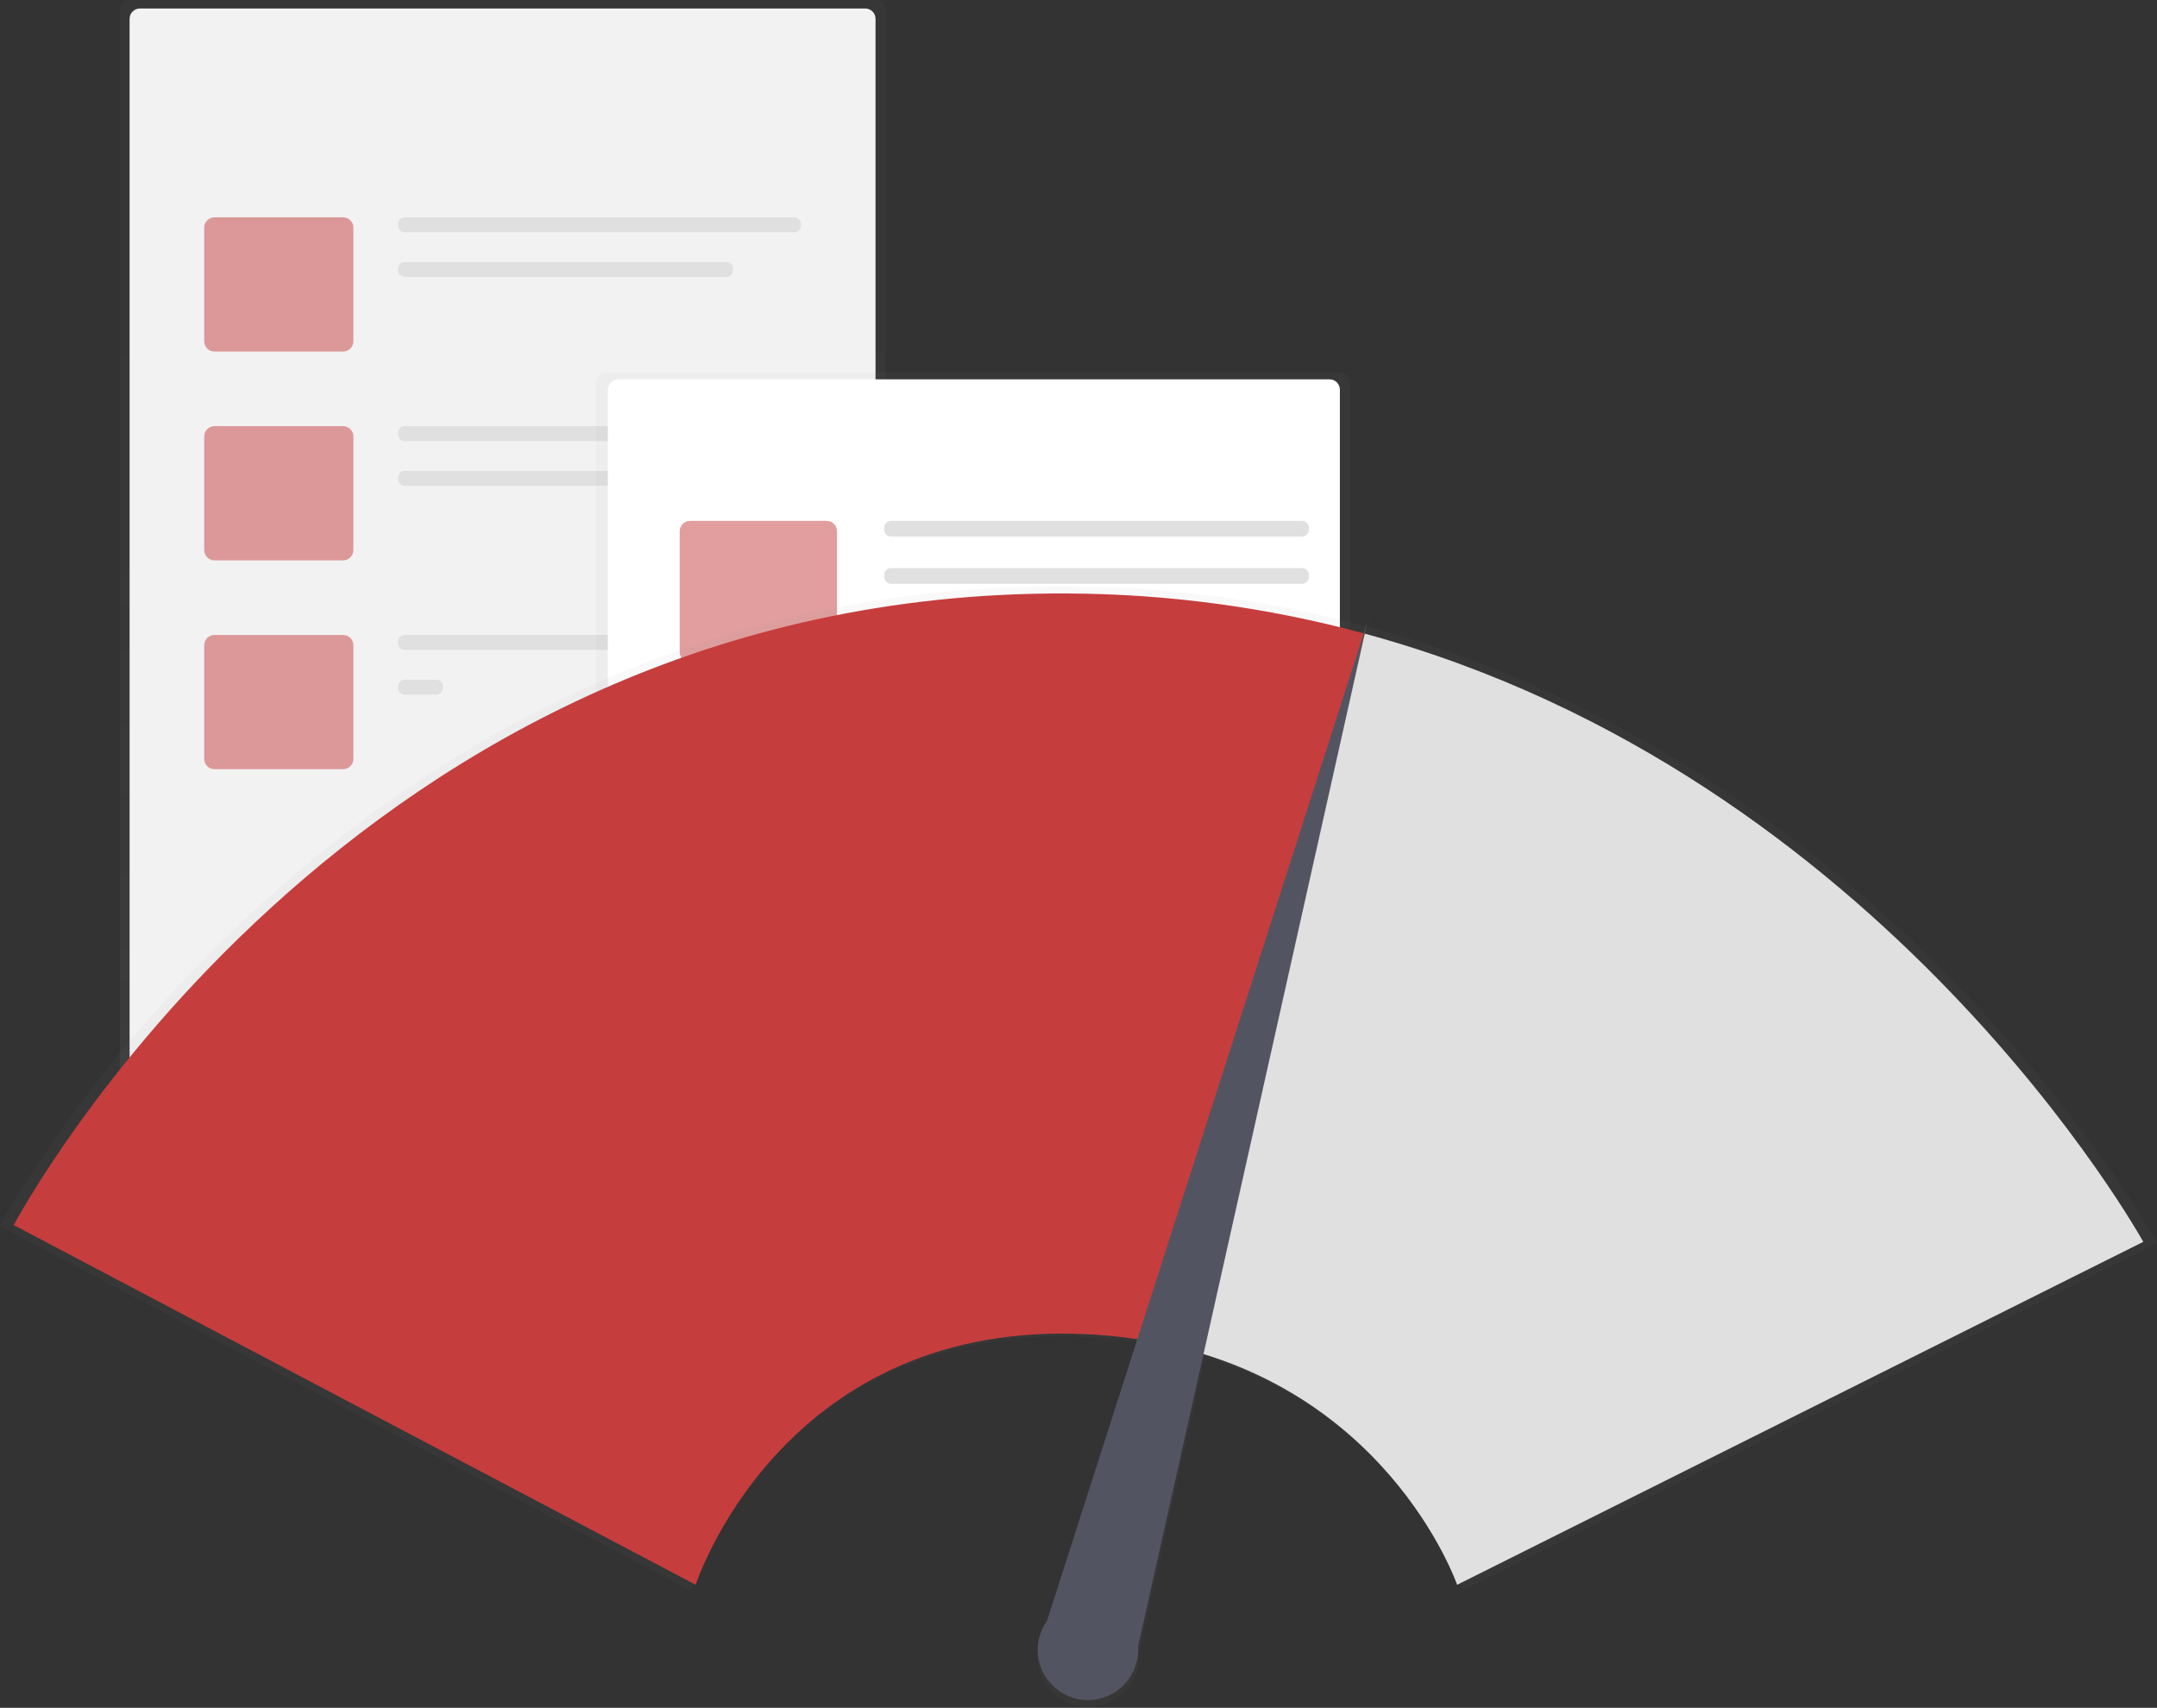 <?xml version="1.0" encoding="UTF-8" standalone="no"?>
<!DOCTYPE svg PUBLIC "-//W3C//DTD SVG 1.1//EN" "http://www.w3.org/Graphics/SVG/1.1/DTD/svg11.dtd">
<svg width="100%" height="100%" viewBox="0 0 942 746" version="1.1" xmlns="http://www.w3.org/2000/svg" xmlns:xlink="http://www.w3.org/1999/xlink" xml:space="preserve" xmlns:serif="http://www.serif.com/" style="fill-rule:evenodd;clip-rule:evenodd;stroke-linejoin:round;stroke-miterlimit:2;">
    <rect x="0" y="0" width="942" height="746" fill="#333333" stroke="none"/>
    <g opacity="0.5">
        <path d="M386.65,4.5C386.65,2.016 384.634,0 382.15,0L56.82,0C54.336,0 52.32,2.016 52.32,4.5L52.32,500.88C52.32,503.364 54.336,505.38 56.82,505.38L382.15,505.38C384.634,505.38 386.65,503.364 386.65,500.88L386.65,4.5Z" style="fill:url(#_Linear1);"/>
    </g>
    <path d="M382.36,8.21C382.36,5.726 380.344,3.71 377.86,3.71L61.1,3.71C58.616,3.71 56.6,5.726 56.6,8.21L56.6,494.37C56.6,496.854 58.616,498.87 61.1,498.87L377.86,498.87C380.344,498.87 382.36,496.854 382.36,494.37L382.36,8.21Z" style="fill:rgb(242,242,242);"/>
    <g opacity="0.5">
        <path d="M154.33,99.43C154.33,96.946 152.314,94.93 149.83,94.93L93.68,94.93C91.196,94.93 89.18,96.946 89.18,99.43L89.18,149.07C89.18,151.554 91.196,153.57 93.68,153.57L149.83,153.57C152.314,153.57 154.33,151.554 154.33,149.07L154.33,99.43Z" style="fill:rgb(198,61,61);"/>
    </g>
    <path d="M349.79,97.75C349.79,96.194 348.526,94.93 346.97,94.93L176.7,94.93C175.144,94.93 173.88,96.194 173.88,97.75L173.88,98.63C173.88,100.186 175.144,101.45 176.7,101.45L346.97,101.45C348.526,101.45 349.79,100.186 349.79,98.63L349.79,97.75Z" style="fill:rgb(224,224,224);"/>
    <path d="M320.11,117.29C320.11,115.734 318.846,114.47 317.29,114.47L176.7,114.47C175.144,114.47 173.88,115.734 173.88,117.29L173.88,118.17C173.88,119.726 175.144,120.99 176.7,120.99L317.29,120.99C318.846,120.99 320.11,119.726 320.11,118.17L320.11,117.29Z" style="fill:rgb(224,224,224);"/>
    <g opacity="0.5">
        <path d="M154.33,190.64C154.33,188.156 152.314,186.14 149.83,186.14L93.68,186.14C91.196,186.14 89.18,188.156 89.18,190.64L89.18,240.28C89.18,242.764 91.196,244.78 93.68,244.78L149.83,244.78C152.314,244.78 154.33,242.764 154.33,240.28L154.33,190.64Z" style="fill:rgb(198,61,61);"/>
    </g>
    <path d="M349.79,188.96C349.79,187.404 348.526,186.14 346.97,186.14L176.7,186.14C175.144,186.14 173.88,187.404 173.88,188.96L173.88,189.84C173.88,191.396 175.144,192.66 176.7,192.66L346.97,192.66C348.526,192.66 349.79,191.396 349.79,189.84L349.79,188.96Z" style="fill:rgb(224,224,224);"/>
    <path d="M349.79,208.5C349.79,206.944 348.526,205.68 346.97,205.68L176.7,205.68C175.144,205.68 173.88,206.944 173.88,208.5L173.88,209.38C173.88,210.936 175.144,212.2 176.7,212.2L346.97,212.2C348.526,212.2 349.79,210.936 349.79,209.38L349.79,208.5Z" style="fill:rgb(224,224,224);"/>
    <g opacity="0.5">
        <path d="M154.33,281.85C154.33,279.366 152.314,277.35 149.83,277.35L93.68,277.35C91.196,277.35 89.18,279.366 89.18,281.85L89.18,331.49C89.18,333.974 91.196,335.99 93.68,335.99L149.83,335.99C152.314,335.99 154.33,333.974 154.33,331.49L154.33,281.85Z" style="fill:rgb(198,61,61);"/>
    </g>
    <path d="M349.79,280.17C349.79,278.614 348.526,277.35 346.97,277.35L176.7,277.35C175.144,277.35 173.88,278.614 173.88,280.17L173.88,281.05C173.88,282.606 175.144,283.87 176.7,283.87L346.97,283.87C348.526,283.87 349.79,282.606 349.79,281.05L349.79,280.17Z" style="fill:rgb(224,224,224);"/>
    <path d="M193.43,299.72C193.43,298.164 192.166,296.9 190.61,296.9L176.7,296.9C175.144,296.9 173.88,298.164 173.88,299.72L173.88,300.6C173.88,302.156 175.144,303.42 176.7,303.42L190.61,303.42C192.166,303.42 193.43,302.156 193.43,300.6L193.43,299.72Z" style="fill:rgb(224,224,224);"/>
    <g opacity="0.5">
        <path d="M589.68,167.22C589.68,164.736 587.664,162.72 585.18,162.72L264.86,162.72C262.376,162.72 260.36,164.736 260.36,167.22L260.36,455.28C260.36,457.764 262.376,459.78 264.86,459.78L585.18,459.78C587.664,459.78 589.68,457.764 589.68,455.28L589.68,167.22Z" style="fill:url(#_Linear2);"/>
    </g>
    <path d="M585.15,170.2C585.15,167.716 583.134,165.7 580.65,165.7L269.95,165.7C267.466,165.7 265.45,167.716 265.45,170.2L265.45,448.93C265.45,451.414 267.466,453.43 269.95,453.43L580.65,453.43C583.134,453.43 585.15,451.414 585.15,448.93L585.15,170.2Z" style="fill:white;"/>
    <g opacity="0.5">
        <path d="M365.53,232.02C365.53,229.536 363.514,227.52 361.03,227.52L301.34,227.52C298.856,227.52 296.84,229.536 296.84,232.02L296.84,284.84C296.84,287.324 298.856,289.34 301.34,289.34L361.03,289.34C363.514,289.34 365.53,287.324 365.53,284.84L365.53,232.02Z" style="fill:rgb(198,61,61);"/>
    </g>
    <path d="M571.6,230.5C571.6,228.855 570.265,227.52 568.62,227.52L389.12,227.52C387.475,227.52 386.14,228.855 386.14,230.5L386.14,231.41C386.14,233.055 387.475,234.39 389.12,234.39L568.62,234.39C570.265,234.39 571.6,233.055 571.6,231.41L571.6,230.5Z" style="fill:rgb(224,224,224);"/>
    <path d="M571.6,251.11C571.6,249.465 570.265,248.13 568.62,248.13L389.12,248.13C387.475,248.13 386.14,249.465 386.14,251.11L386.14,252.02C386.14,253.665 387.475,255 389.12,255L568.62,255C570.265,255 571.6,253.665 571.6,252.02L571.6,251.11Z" style="fill:rgb(224,224,224);"/>
    <path d="M571.6,325.9C571.6,324.255 570.265,322.92 568.62,322.92L292.95,322.92C291.305,322.92 289.97,324.255 289.97,325.9L289.97,326.81C289.97,328.455 291.305,329.79 292.95,329.79L568.62,329.79C570.265,329.79 571.6,328.455 571.6,326.81L571.6,325.9Z" style="fill:rgb(224,224,224);"/>
    <path d="M571.6,346.51C571.6,344.865 570.265,343.53 568.62,343.53L292.95,343.53C291.305,343.53 289.97,344.865 289.97,346.51L289.97,347.42C289.97,349.065 291.305,350.4 292.95,350.4L568.62,350.4C570.265,350.4 571.6,349.065 571.6,347.42L571.6,346.51Z" style="fill:rgb(224,224,224);"/>
    <path d="M571.6,373.98C571.6,372.335 570.265,371 568.62,371L292.95,371C291.305,371 289.97,372.335 289.97,373.98L289.97,374.89C289.97,376.535 291.305,377.87 292.95,377.87L568.62,377.87C570.265,377.87 571.6,376.535 571.6,374.89L571.6,373.98Z" style="fill:rgb(224,224,224);"/>
    <path d="M502.91,394.59C502.91,392.945 501.575,391.61 499.93,391.61L292.95,391.61C291.305,391.61 289.97,392.945 289.97,394.59L289.97,395.5C289.97,397.145 291.305,398.48 292.95,398.48L499.93,398.48C501.575,398.48 502.91,397.145 502.91,395.5L502.91,394.59Z" style="fill:rgb(224,224,224);"/>
    <g opacity="0.5">
        <g transform="matrix(1,0,0,1,-129,-78.76)">
            <path d="M726.64,352.64L727.81,347.42L726.17,352.52C683.518,341 639.55,335.07 595.37,334.88C277.05,333 129,614.33 129,614.33L430.66,773.49C430.66,773.49 467.66,658.75 599.07,662.49C608.109,662.736 617.125,663.524 626.07,664.85L586.09,789.38C583.464,793.117 582.055,797.575 582.055,802.143C582.055,814.321 592.076,824.343 604.255,824.343C611.954,824.343 619.124,820.337 623.16,813.78L623.16,813.72C625.235,810.348 626.364,806.479 626.43,802.52C626.43,801.85 626.43,801.18 626.36,800.52L655.26,671.38C741.36,697.86 767.45,773.48 767.45,773.48L1071,621.73C1071,621.73 957,415.2 726.64,352.64Z" style="fill:url(#_Linear3);fill-rule:nonzero;"/>
        </g>
    </g>
    <g transform="matrix(1,0,0,1,-129,-78.76)">
        <path d="M595.43,338C281.17,336.17 135,613.89 135,613.89L432.82,771C432.82,771 469.36,657.72 599.09,661.37C608.228,661.617 617.341,662.425 626.38,663.79L725,355.54C682.756,344.087 639.199,338.191 595.43,338Z" style="fill:rgb(198,61,61);fill-rule:nonzero;"/>
    </g>
    <g transform="matrix(1,0,0,1,-129,-78.76)">
        <path d="M725,355.54L626.38,663.82C734,680.17 765.35,771 765.35,771L1065,621.2C1065,621.2 952.41,417.3 725,355.54Z" style="fill:rgb(224,224,224);fill-rule:nonzero;"/>
    </g>
    <g transform="matrix(1,0,0,1,-129,-78.76)">
        <path d="M626.06,797.71L726.18,350.38L586.26,786.71C583.604,790.427 582.176,794.884 582.176,799.452C582.176,811.477 592.071,821.372 604.096,821.372C611.758,821.372 618.884,817.355 622.85,810.8L622.85,810.74C624.898,807.413 626.013,803.596 626.08,799.69C626.14,799 626.11,798.36 626.06,797.71Z" style="fill:rgb(83,84,97);fill-rule:nonzero;"/>
    </g>
    <defs>
        <linearGradient id="_Linear1" x1="0" y1="0" x2="1" y2="0" gradientUnits="userSpaceOnUse" gradientTransform="matrix(3.09456e-14,-505.38,505.38,3.09456e-14,219.48,505.38)"><stop offset="0" style="stop-color:rgb(128,128,128);stop-opacity:0.25"/><stop offset="0.54" style="stop-color:rgb(128,128,128);stop-opacity:0.12"/><stop offset="1" style="stop-color:rgb(128,128,128);stop-opacity:0.1"/></linearGradient>
        <linearGradient id="_Linear2" x1="0" y1="0" x2="1" y2="0" gradientUnits="userSpaceOnUse" gradientTransform="matrix(5.40343e-12,-88244.6,88244.6,5.40343e-12,140228,136745)"><stop offset="0" style="stop-color:rgb(128,128,128);stop-opacity:0.25"/><stop offset="0.54" style="stop-color:rgb(128,128,128);stop-opacity:0.12"/><stop offset="1" style="stop-color:rgb(128,128,128);stop-opacity:0.1"/></linearGradient>
        <linearGradient id="_Linear3" x1="0" y1="0" x2="1" y2="0" gradientUnits="userSpaceOnUse" gradientTransform="matrix(1.46708e-11,-239592,239592,1.46708e-11,565329,403836)"><stop offset="0" style="stop-color:rgb(128,128,128);stop-opacity:0.25"/><stop offset="0.54" style="stop-color:rgb(128,128,128);stop-opacity:0.12"/><stop offset="1" style="stop-color:rgb(128,128,128);stop-opacity:0.1"/></linearGradient>
    </defs>
</svg>
